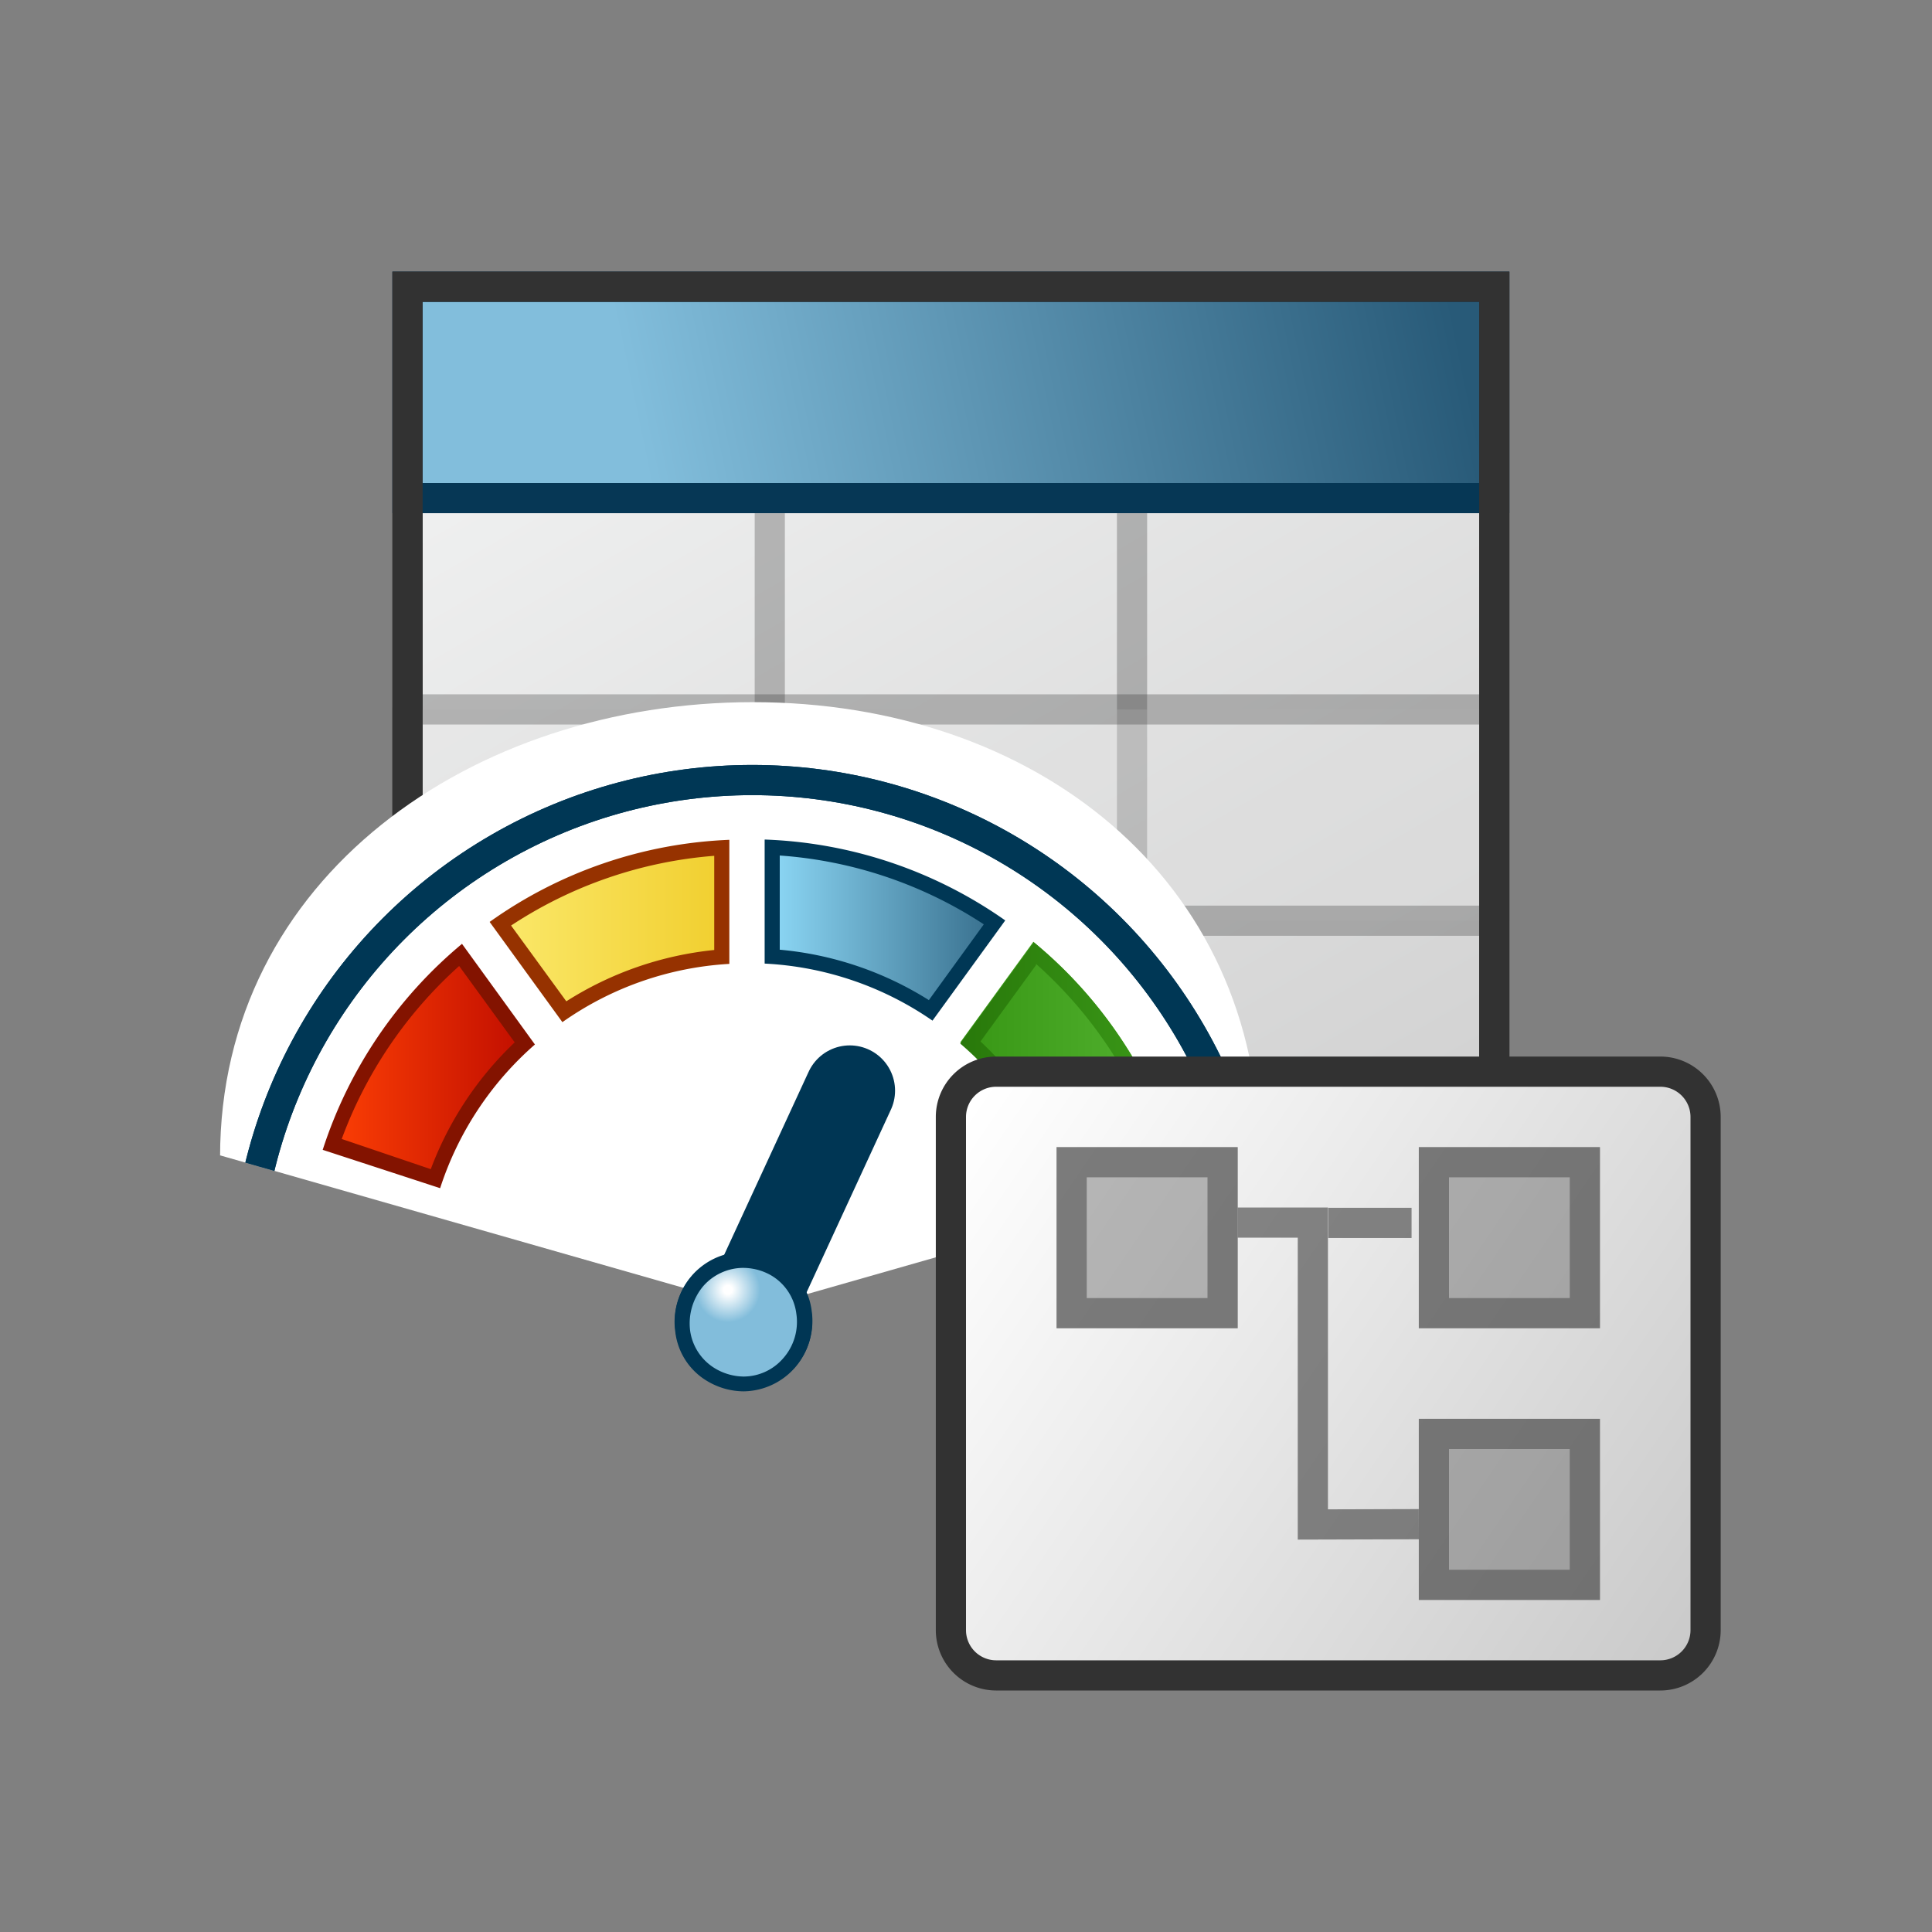 <svg id="System_architecture_release" data-name="System architecture release" xmlns="http://www.w3.org/2000/svg" xmlns:xlink="http://www.w3.org/1999/xlink" viewBox="0 0 64 64"><rect x="0" y="0" width="64" height="64" fill="#808080" stroke="none"/><defs><style>.cls-1,.cls-18,.cls-26{fill:none;}.cls-2{fill:url(#linear-gradient);}.cls-3{fill:#323232;}.cls-4,.cls-5{stroke:#323232;stroke-linejoin:round;opacity:0.3;}.cls-4{fill:url(#linear-gradient-2);}.cls-5{fill:#e1e1e1;}.cls-6{fill:url(#Dark_BLUE_gradient_LEFT);}.cls-7{fill:#063755;}.cls-8{clip-path:url(#clip-path);}.cls-9{fill:#fff;}.cls-10{fill:url(#linear-gradient-3);}.cls-11{fill:url(#linear-gradient-4);}.cls-12{fill:url(#linear-gradient-5);}.cls-13{fill:#003755;}.cls-14{fill:url(#linear-gradient-6);}.cls-15{fill:#963200;}.cls-16{fill:url(#linear-gradient-7);}.cls-17{fill:#831300;}.cls-18{stroke:#003755;}.cls-18,.cls-19,.cls-26{stroke-miterlimit:10;}.cls-19{stroke:#003654;stroke-linecap:round;stroke-width:3px;fill:url(#linear-gradient-8);}.cls-20{fill:url(#radial-gradient);}.cls-21{fill:#003654;}.cls-22{fill:url(#linear-gradient-9);}.cls-23,.cls-25{fill:#545454;}.cls-23{opacity:0.4;}.cls-24{opacity:0.6;}.cls-26{stroke:#545454;opacity:0.7;}</style><linearGradient id="linear-gradient" x1="21.15" y1="5.08" x2="41.85" y2="40.92" gradientUnits="userSpaceOnUse"><stop offset="0" stop-color="#f4f5f5"/><stop offset="0.99" stop-color="#d2d2d2"/></linearGradient><linearGradient id="linear-gradient-2" x1="25.5" y1="27" x2="37.5" y2="27" xlink:href="#linear-gradient"/><linearGradient id="Dark_BLUE_gradient_LEFT" x1="21.28" y1="15.12" x2="48" y2="9.57" gradientUnits="userSpaceOnUse"><stop offset="0" stop-color="#82bedc"/><stop offset="1" stop-color="#285a78"/></linearGradient><clipPath id="clip-path"><polygon id="cadre" class="cls-1" points="43.11 38.19 25.05 43.35 7 38.19 7 21 25.05 21 43.11 21 43.11 38.19"/></clipPath><linearGradient id="linear-gradient-3" x1="31.81" y1="35.26" x2="38.9" y2="35.26" gradientUnits="userSpaceOnUse"><stop offset="0" stop-color="#379614"/><stop offset="1" stop-color="#55b432"/></linearGradient><linearGradient id="linear-gradient-4" x1="31.81" y1="35.26" x2="38.9" y2="35.26" gradientUnits="userSpaceOnUse"><stop offset="0" stop-color="#28780a"/><stop offset="1" stop-color="#3c9b19"/></linearGradient><linearGradient id="linear-gradient-5" x1="25.58" y1="30.77" x2="32.95" y2="30.77" gradientUnits="userSpaceOnUse"><stop offset="0" stop-color="#8cd7f5"/><stop offset="1" stop-color="#376e8c"/></linearGradient><linearGradient id="linear-gradient-6" x1="16.58" y1="30.8" x2="23.91" y2="30.8" gradientUnits="userSpaceOnUse"><stop offset="0" stop-color="#fbe86a"/><stop offset="1" stop-color="#f1cf2f"/></linearGradient><linearGradient id="linear-gradient-7" x1="11" y1="35.33" x2="17.38" y2="35.33" gradientUnits="userSpaceOnUse"><stop offset="0" stop-color="#fc3f05"/><stop offset="1" stop-color="#c10e00"/></linearGradient><linearGradient id="linear-gradient-8" x1="25.38" y1="38.86" x2="40.83" y2="55.79" gradientUnits="userSpaceOnUse"><stop offset="0" stop-color="#f0f0f0"/><stop offset="1" stop-color="#b3b3b3"/></linearGradient><radialGradient id="radial-gradient" cx="52.43" cy="9.65" r="2.07" gradientTransform="matrix(0.97, 0.19, -0.19, 0.98, -24.91, 23.31)" gradientUnits="userSpaceOnUse"><stop offset="0.07" stop-color="#fff"/><stop offset="0.52" stop-color="#82bddb"/></radialGradient><linearGradient id="linear-gradient-9" x1="31.79" y1="37.17" x2="67.09" y2="61.25" gradientUnits="userSpaceOnUse"><stop offset="0" stop-color="#fff"/><stop offset="1" stop-color="#b3b3b3"/></linearGradient></defs><title>System_architecture_release</title><g id="Layer_7" data-name="Layer 7"><g id="base_" data-name="base **"><rect class="cls-2" x="13.5" y="9.5" width="36" height="27"/><path class="cls-3" d="M49,10V36H14V10H49m1-1H13V37H50V9Z"/></g><path id="V_GRIS" data-name="V GRIS" class="cls-4" d="M37.5,17V37m-12-20V37"/><path id="V_GRIS-2" data-name="V GRIS" class="cls-5" d="M13.5,23.5v7h36v-7Z"/><g id="top_" data-name="top **"><rect class="cls-6" x="13.5" y="9.5" width="36" height="7"/><path class="cls-7" d="M49,10v6H14V10H49m1-1H13v8H50V9Z"/></g><g id="base_contour_" data-name="base contour  **"><path class="cls-3" d="M49,10V36H14V10H49m1-1H13V37H50V9Z"/></g></g><g id="Layer_6" data-name="Layer 6"><g class="cls-8"><path id="fond_crc" data-name="fond crc" class="cls-9" d="M41.73,38.33C41.73,47.6,34.21,50,24.94,50S7.29,47.6,7.29,38.33s8.37-15.07,17.65-15.07S41.73,29.05,41.73,38.33Z"/><g id="ROUE_OK" data-name="ROUE OK"><g id="_4_" data-name="4**"><path class="cls-10" d="M35,39.31l3.9-1.26a14.81,14.81,0,0,0-4.67-6.85l-2.42,3.33A10.72,10.72,0,0,1,35,39.31Z"/><path class="cls-11" d="M34.32,31.93a14.35,14.35,0,0,1,3.94,5.8l-2.95,1a11.19,11.19,0,0,0-2.83-4.23l1.84-2.53m-.09-.73-2.42,3.33A10.72,10.72,0,0,1,35,39.31l3.9-1.26a14.81,14.81,0,0,0-4.67-6.85Z"/></g><g id="_3_" data-name="3 **"><path class="cls-12" d="M30.83,33.46a10.89,10.89,0,0,0-5.25-1.77V28.08A14.54,14.54,0,0,1,33,30.55Z"/><path class="cls-13" d="M25.83,28.34a14.13,14.13,0,0,1,6.76,2.28l-1.82,2.51a11.14,11.14,0,0,0-4.94-1.67V28.34m-.5-.53v4.11a10.7,10.7,0,0,1,5.56,1.89l2.41-3.32a14.74,14.74,0,0,0-8-2.68Z"/></g><g id="_2_" data-name="2**"><path class="cls-14" d="M16.58,30.6a14.49,14.49,0,0,1,7.33-2.52V31.7a11,11,0,0,0-5.22,1.81Z"/><path class="cls-15" d="M23.66,28.35v3.12a11.22,11.22,0,0,0-4.9,1.7l-1.83-2.51a14.23,14.23,0,0,1,6.73-2.31m.5-.53a14.68,14.68,0,0,0-7.94,2.72l2.41,3.32a10.64,10.64,0,0,1,5.53-1.93V27.82Z"/></g><g id="_1_" data-name="1**"><path class="cls-16" d="M11,37.92a14.65,14.65,0,0,1,4.25-6.3l2.13,2.93A11.07,11.07,0,0,0,14.43,39Z"/><path class="cls-17" d="M15.21,32l1.84,2.53a11.23,11.23,0,0,0-2.78,4.2l-2.95-1A14.37,14.37,0,0,1,15.21,32m.09-.73a14.78,14.78,0,0,0-4.61,6.82l3.89,1.27a10.7,10.7,0,0,1,3.14-4.76L15.3,31.26Z"/></g></g><circle id="cercle_contour" data-name="cercle contour" class="cls-18" cx="24.92" cy="42.63" r="16.79"/><circle id="cercle_contour-2" data-name="cercle contour" class="cls-18" cx="24.92" cy="42.63" r="16.79"/></g><g id="aiguille_" data-name="aiguille **"><line id="aiguille" class="cls-19" x1="24.62" y1="43.78" x2="28.15" y2="36.13"/><g id="M2_S1" data-name="M2 S1"><path class="cls-20" d="M24.63,45.86a2.16,2.16,0,0,1-1-.28,2,2,0,0,1-1-1.5,2.07,2.07,0,0,1,.51-1.68,2,2,0,0,1,1.52-.69,2.15,2.15,0,0,1,1,.27,2,2,0,0,1,1,1.5,2.13,2.13,0,0,1-.51,1.69A2,2,0,0,1,24.63,45.86Z"/><path class="cls-21" d="M24.62,41.93h0a1.89,1.89,0,0,1,.94.25,1.74,1.74,0,0,1,.88,1.33A1.88,1.88,0,0,1,26,45a1.85,1.85,0,0,1-1.36.62,2,2,0,0,1-.94-.25,1.81,1.81,0,0,1-.89-1.33,2,2,0,0,1,.46-1.52,1.82,1.82,0,0,1,1.36-.61m0-.44a2.29,2.29,0,0,0-2.25,2.62,2.19,2.19,0,0,0,1.11,1.66,2.37,2.37,0,0,0,1.15.31,2.3,2.3,0,0,0,2.25-2.62,2.21,2.21,0,0,0-1.11-1.67,2.35,2.35,0,0,0-1.15-.3Z"/></g><g id="M2_S1-2" data-name="M2 S1"><path class="cls-21" d="M24.62,42h0a1.88,1.88,0,0,1,.91.24,1.72,1.72,0,0,1,.85,1.28A1.82,1.82,0,0,1,25.94,45a1.74,1.74,0,0,1-1.31.6,1.89,1.89,0,0,1-.91-.25,1.74,1.74,0,0,1-.86-1.28,1.92,1.92,0,0,1,.44-1.47A1.77,1.77,0,0,1,24.62,42m0-.5a2.29,2.29,0,0,0-2.25,2.62,2.19,2.19,0,0,0,1.11,1.66,2.37,2.37,0,0,0,1.15.31,2.3,2.3,0,0,0,2.25-2.62,2.21,2.21,0,0,0-1.11-1.67,2.35,2.35,0,0,0-1.15-.3Z"/></g></g></g><g id="logic"><rect class="cls-22" x="31.5" y="35.5" width="25" height="20" rx="1.5"/><path class="cls-3" d="M55,36a1,1,0,0,1,1,1V54a1,1,0,0,1-1,1H33a1,1,0,0,1-1-1V37a1,1,0,0,1,1-1H55m0-1H33a2,2,0,0,0-2,2V54a2,2,0,0,0,2,2H55a2,2,0,0,0,2-2V37a2,2,0,0,0-2-2Z"/><rect class="cls-23" x="35" y="38" width="6" height="6"/><g class="cls-24"><path class="cls-25" d="M40,39v4H36V39h4m1-1H35v6h6V38Z"/></g><rect class="cls-23" x="47" y="38" width="6" height="6"/><g class="cls-24"><path class="cls-25" d="M52,39v4H48V39h4m1-1H47v6h6V38Z"/></g><polyline class="cls-26" points="47 50.49 43.49 50.5 43.49 40.5 41 40.5"/><rect class="cls-23" x="47" y="47" width="6" height="6"/><g class="cls-24"><path class="cls-25" d="M52,48v4H48V48h4m1-1H47v6h6V47Z"/></g><line class="cls-26" x1="44" y1="40.51" x2="46.76" y2="40.51"/></g></svg>